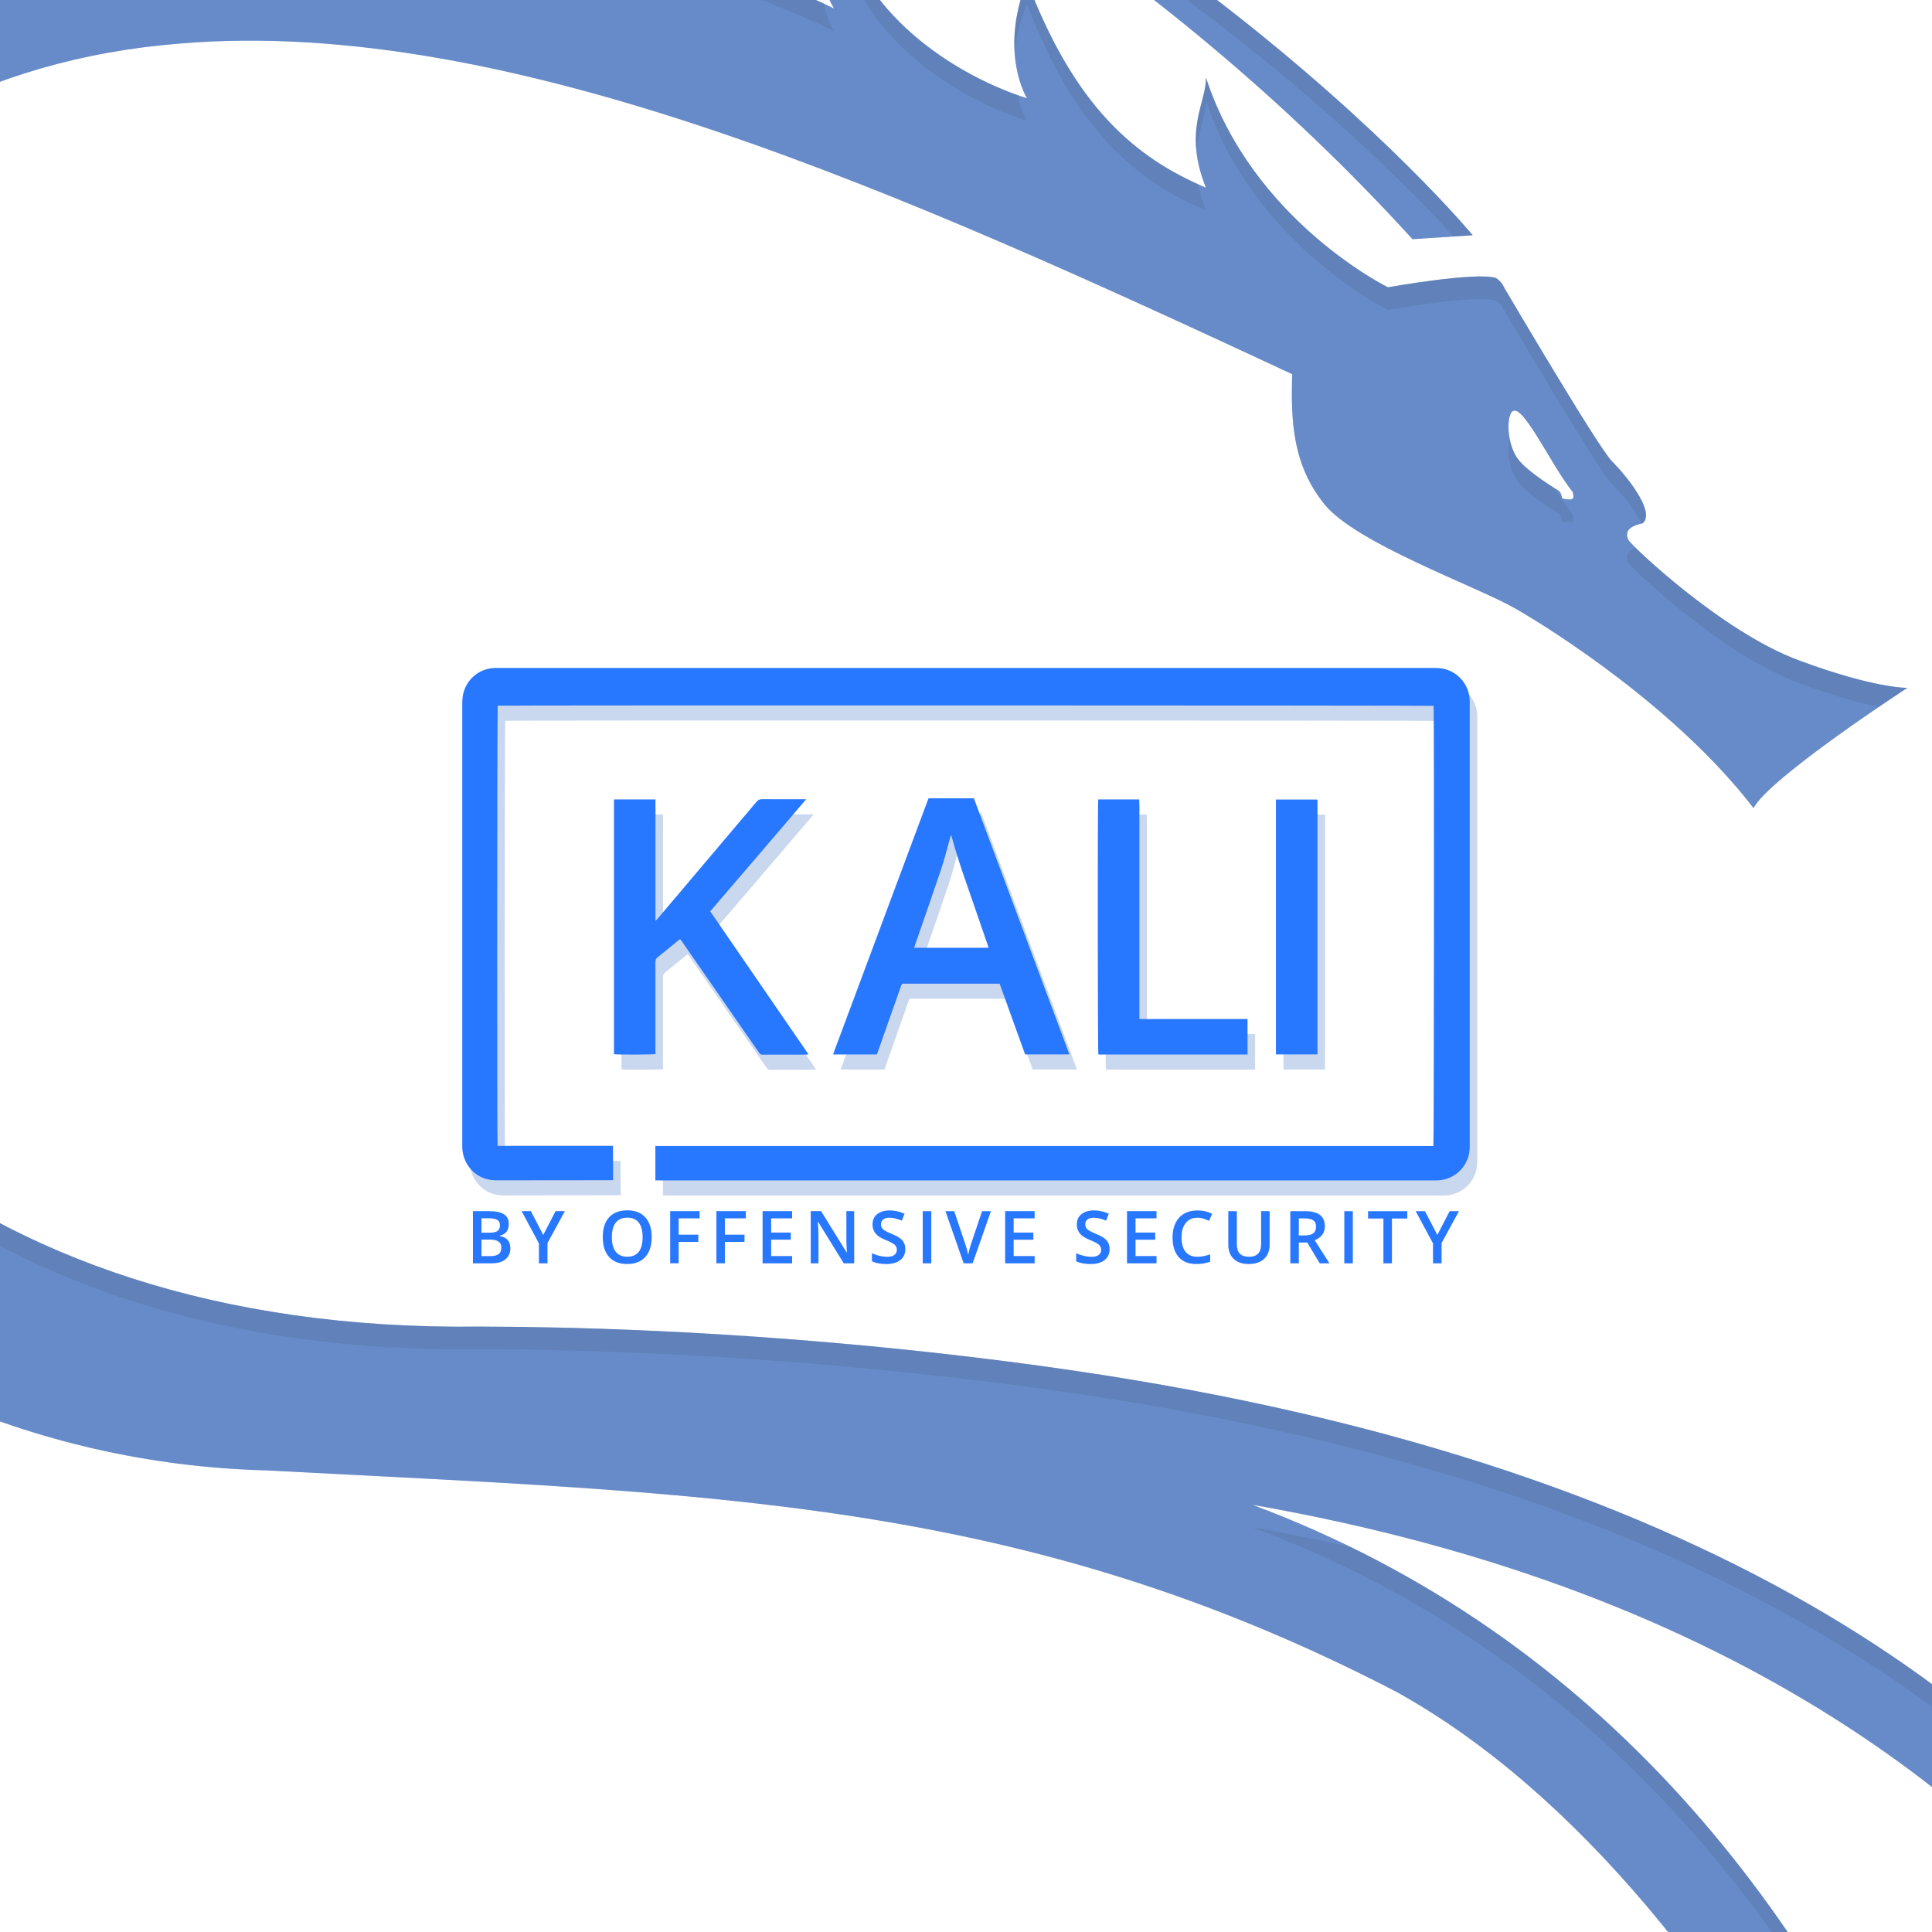 <?xml version="1.0" encoding="UTF-8" standalone="no"?>
<svg
   xmlns:dc="http://purl.org/dc/elements/1.1/"
   xmlns:cc="http://creativecommons.org/ns#"
   xmlns:rdf="http://www.w3.org/1999/02/22-rdf-syntax-ns#"
   xmlns:svg="http://www.w3.org/2000/svg"
   xmlns="http://www.w3.org/2000/svg"
   xmlns:sodipodi="http://sodipodi.sourceforge.net/DTD/sodipodi-0.dtd"
   xmlns:inkscape="http://www.inkscape.org/namespaces/inkscape"
   version="1"
   viewBox="0 0 512 512"
   id="svg22"
   sodipodi:docname="kali-logo2.svg"
   inkscape:version="1.0.1 (3bc2e813f5, 2020-09-07)"
   inkscape:export-filename="/home/daniruiz/Repositorios/Kali/graphic-resources/kali-logo2.png"
   inkscape:export-xdpi="96"
   inkscape:export-ydpi="96">
  <sodipodi:namedview
     pagecolor="#ffffff"
     bordercolor="#666666"
     borderopacity="1"
     objecttolerance="10"
     gridtolerance="10"
     guidetolerance="10"
     inkscape:pageopacity="0"
     inkscape:pageshadow="2"
     inkscape:window-width="3440"
     inkscape:window-height="1377"
     id="namedview24"
     showgrid="false"
     inkscape:zoom="0.87109375"
     inkscape:cx="-492.92873"
     inkscape:cy="40.152426"
     inkscape:window-x="1080"
     inkscape:window-y="366"
     inkscape:window-maximized="1"
     inkscape:current-layer="svg22"
     inkscape:snap-global="false"
     inkscape:document-rotation="0" />
  <defs
     id="defs10">
    <filter
       id="a"
       x="-.057"
       y="-.097"
       width="1.115"
       height="1.194"
       color-interpolation-filters="sRGB">
      <feGaussianBlur
         stdDeviation="8.935"
         id="feGaussianBlur7" />
    </filter>
    <filter
       inkscape:collect="always"
       style="color-interpolation-filters:sRGB"
       id="filter2071"
       x="-0.038"
       width="1.076"
       y="-0.065"
       height="1.129">
      <feGaussianBlur
         inkscape:collect="always"
         stdDeviation="4.25"
         id="feGaussianBlur2073" />
    </filter>
    <filter
       inkscape:collect="always"
       style="color-interpolation-filters:sRGB"
       id="filter945"
       x="-0.01"
       width="1.021"
       y="-0.014"
       height="1.028">
      <feGaussianBlur
         inkscape:collect="always"
         stdDeviation="6.513"
         id="feGaussianBlur947" />
    </filter>
  </defs>
  <rect
     style="opacity:1;fill:#ffffff;fill-opacity:1;stroke:none;stroke-width:10;stroke-opacity:0"
     id="rect1498"
     width="512"
     height="512"
     x="0"
     y="0" />
  <path
     d="m -83.375,-129.296 c 0,0 -122.711,-8.165 -331.674,57.22 -212.953,66.633 -333.729,161.079 -333.729,161.079 0,0 317.399,-177.217 675.653,-187.286 z M 374.326,63.386 390.279,62.345 c 0,0 -91.398,-110.894 -266.342,-164.912 98.34,39.975 183.934,92.94 250.384,165.945 z m 26.108,46.075 c 2.453,-4.253 10.37,13.51 16.383,20.972 0.255,1.49 0.678,2.399 -2.809,1.682 -0.293,-1.532 -0.799,-1.976 -0.799,-1.976 0,0 -8.415,-5.007 -10.995,-8.559 -2.582,-3.552 -3.04,-9.764 -1.781,-12.12 z m 214.696,527.877 c 0,0 19.403,-222.758 -330.581,-274.116 C 240.191,356.713 184.094,351.704 127.351,351.561 -153.157,355.269 -163.383,28.033 47.991,11.511 135.591,4.283 240.192,51.538 342.451,99.159 c -0.38,12.7 0.145,23.986 8.489,34.415 8.341,10.426 40.383,21.8 50.622,27.675 10.238,5.877 43.038,26.73 63.137,52.892 4.359,-8.153 40.761,-31.848 40.761,-31.848 0,0 -8.72,0.19 -29.007,-7.392 -20.29,-7.582 -44.365,-30.523 -44.935,-31.848 -0.568,-1.328 -0.947,-3.413 3.794,-4.361 3.6,-3.031 -4.553,-12.89 -8.156,-16.49 -3.6,-3.602 -27.681,-44.548 -28.248,-45.497 -0.568,-0.949 -0.759,-1.895 -2.464,-3.033 -5.31,-1.708 -28.63,2.464 -28.63,2.464 0,0 -35.865,-17.615 -48.228,-55.592 0.18,6.652 -6.15,13.915 0,29.197 -18.7,-7.911 -34.762,-21.402 -47.431,-54.743 -7.54,18.963 0,31.02 0,31.02 0,0 -44.035,-12.305 -51.08,-52.915 -7.732,18.23 0,29.195 0,29.195 0,0 -71.788,-37.457 -191.071,-38 -79.86,-7.325 -96.486,-147.813 -89.088,-171.461 0,0 -115.188,-60.708 -341.936,-87.528 -226.748,-26.823 -412.712,-4.042 -412.712,-4.042 0,0 401.597,-19.273 723.322,110.978 10.937,48.917 43.838,130.389 61.558,169.55 -50.705,35.058 -107.884,68.023 -116.788,184.943 -8.901,116.915 91.618,219.754 216.27,222.927 118.363,6.305 200.144,7.2 299.266,58.59 94.615,52.315 172.194,211.727 179.872,355.094 8.292,-106.373 -31.627,-335.123 -217.904,-404.577 260.358,45.562 283.261,238.572 283.261,238.572 z m -704.637,-784.101 -9.368,-30.217 c 0,0 -154.578,-27.45 -362.412,-12.677 -207.834,14.773 -417.675,87.526 -417.675,87.526 0,0 429.367,-108.039 789.448,-44.632"
     style="opacity:0.5;fill:#265ab1;fill-opacity:1;stroke-width:12.016;paint-order:stroke fill markers;filter:url(#filter945)"
     id="path935" />
  <path
     id="path1988"
     style="clip-rule:evenodd;opacity:0.5;fill:#2b62c0;fill-opacity:1;fill-rule:evenodd;stroke-width:0.713;filter:url(#filter2071)"
     d="m 133.278,181.019 c -3.733,0.029 -7.01,2.387 -8.25,5.896 -0.405,1.141 -0.523,2.297 -0.523,3.494 v 117.652 c 0.138,4.902 3.973,8.724 8.83,8.736 10.182,0.013 31.15,-0.035 31.15,-0.035 l -0.037,-9.105 h -30.584 c -0.162,-0.978 -0.121,-116.119 0.037,-116.646 0.937,-0.131 247.477,-0.084 248.02,0.043 0.149,0.888 0.106,116.04 -0.057,116.646 H 175.679 v 9.105 c 0,0 0.804,1.7e-4 1.172,0.014 h 205.9 c 3.693,-0.037 6.964,-2.353 8.223,-5.834 0.405,-1.109 0.521,-2.253 0.521,-3.422 V 189.69 c -0.078,-3.894 -2.728,-7.314 -6.477,-8.35 l -0.006,-0.008 c -0.993,-0.266 -1.984,-0.314 -3.01,-0.314 z m 114.814,34.545 c -0.077,0.148 -0.134,0.256 -0.164,0.357 -8.356,22.407 -16.704,44.823 -25.057,67.227 -0.037,0.037 -0.037,0.105 -0.037,0.148 v 0.072 c 0,0.029 0.036,0.043 0.043,0.076 h 11.471 l 0.021,0.004 c 0.088,-0.256 0.19,-0.475 0.268,-0.713 1.776,-5.046 3.553,-10.083 5.334,-15.133 0.296,-0.812 0.592,-1.628 0.859,-2.443 0.106,-0.34 0.278,-0.518 0.637,-0.475 0.116,0.013 0.251,0 0.369,0 h 25.072 c 2.266,6.279 4.518,12.512 6.76,18.746 h 11.736 C 276.939,260.746 268.507,238.153 260.093,215.564 Z m -44.115,0.229 c -0.654,0 -1.066,0.19 -1.498,0.697 -8.739,10.349 -17.499,20.7 -26.258,31.037 -0.116,0.132 -0.267,0.252 -0.52,0.484 v -25.746 c 0,-2.131 0.037,-4.268 0,-6.4 h -10.99 v 67.508 c 0.872,0.153 10.417,0.121 11.006,-0.037 v -0.859 l -0.029,-0.004 v -23.547 c 0,-0.531 0.148,-0.904 0.582,-1.24 1.819,-1.438 3.614,-2.919 5.408,-4.387 0.179,-0.133 0.353,-0.251 0.576,-0.414 0.194,0.25 0.356,0.455 0.506,0.68 3.051,4.401 6.104,8.798 9.152,13.191 3.741,5.413 7.488,10.802 11.221,16.189 0.207,0.313 0.398,0.549 0.857,0.549 3.931,-0.013 7.857,-0.014 11.783,-0.014 0.13,0 0.264,-0.043 0.471,-0.09 -8.693,-12.66 -17.35,-25.23 -26.033,-37.879 1.747,-2.028 3.437,-3.98 5.125,-5.98 1.693,-1.958 3.379,-3.923 5.068,-5.895 1.687,-1.967 3.363,-3.937 5.055,-5.906 1.688,-1.973 3.38,-3.942 5.049,-5.91 1.681,-1.953 3.347,-3.907 5.129,-6.014 h -0.99 c -3.557,0 -7.112,0.021 -10.67,-0.014 z m 89.061,0.07 c -0.183,0.844 -0.138,67.033 0.037,67.588 h 39.535 v -9.404 h -19.07 c -1.603,0 -3.22,0.013 -4.816,0 -1.573,-0.013 -3.14,0.059 -4.771,-0.035 v -52.926 l -0.01,-0.01 c 0,-1.748 0.066,-3.481 -0.049,-5.213 z m 47.094,0.021 v 67.549 h 10.949 c 0.036,-0.114 0.065,-0.175 0.065,-0.252 v -66.902 h -0.006 c 0,-0.105 -7.1e-4,-0.192 -0.037,-0.301 0,-0.029 -0.037,-0.036 -0.037,-0.057 0,-0.013 -0.043,-0.037 -0.043,-0.037 z m -86.16,9.455 c 0.116,0.177 0.209,0.285 0.24,0.402 1.836,6.855 4.344,13.506 6.623,20.23 0.947,2.798 1.929,5.578 2.893,8.377 0.073,0.25 0.145,0.501 0.234,0.811 h -19.693 c 0.088,-0.292 0.163,-0.542 0.248,-0.793 2.311,-6.693 4.656,-13.356 6.908,-20.066 0.904,-2.697 1.584,-5.48 2.354,-8.23 0.065,-0.208 0.106,-0.417 0.193,-0.73 z"
     sodipodi:nodetypes="ccscccccccccccccsccccccccsscccccccscccccccccsccccccscccccccscccccccsccccccscccccccccscccscccccccccccc" />
  <path
     id="path16"
     style="clip-rule:evenodd;fill:#2777ff;fill-opacity:1;fill-rule:evenodd;stroke-width:0.713"
     d="m 131.278,177.019 c -3.733,0.029 -7.01,2.387 -8.25,5.896 -0.405,1.141 -0.523,2.297 -0.523,3.494 v 117.652 c 0.138,4.902 3.973,8.724 8.83,8.736 10.182,0.013 31.15,-0.035 31.15,-0.035 l -0.037,-9.105 h -30.584 c -0.162,-0.978 -0.121,-116.119 0.037,-116.646 0.937,-0.131 247.477,-0.084 248.02,0.043 0.149,0.888 0.106,116.04 -0.057,116.646 H 173.679 v 9.105 c 0,0 0.804,1.7e-4 1.172,0.014 h 205.9 c 3.693,-0.037 6.964,-2.353 8.223,-5.834 0.405,-1.109 0.521,-2.253 0.521,-3.422 V 185.69 c -0.078,-3.894 -2.728,-7.314 -6.477,-8.35 l -0.006,-0.008 c -0.993,-0.266 -1.984,-0.314 -3.01,-0.314 z m 114.814,34.545 c -0.077,0.148 -0.134,0.256 -0.164,0.357 -8.356,22.407 -16.704,44.823 -25.057,67.227 -0.037,0.037 -0.037,0.105 -0.037,0.148 v 0.072 c 0,0.029 0.036,0.043 0.043,0.076 h 11.471 l 0.021,0.004 c 0.088,-0.256 0.19,-0.475 0.268,-0.713 1.776,-5.046 3.553,-10.083 5.334,-15.133 0.296,-0.812 0.592,-1.628 0.859,-2.443 0.106,-0.34 0.278,-0.518 0.637,-0.475 0.116,0.013 0.251,0 0.369,0 h 25.072 c 2.266,6.279 4.518,12.512 6.76,18.746 h 11.736 C 274.939,256.746 266.507,234.153 258.093,211.564 Z m -44.115,0.229 c -0.654,0 -1.066,0.19 -1.498,0.697 -8.739,10.349 -17.499,20.7 -26.258,31.037 -0.116,0.132 -0.267,0.252 -0.52,0.484 v -25.746 c 0,-2.131 0.037,-4.268 0,-6.4 h -10.99 v 67.508 c 0.872,0.153 10.417,0.121 11.006,-0.037 v -0.859 l -0.029,-0.004 v -23.547 c 0,-0.531 0.148,-0.904 0.582,-1.24 1.819,-1.438 3.614,-2.919 5.408,-4.387 0.179,-0.133 0.353,-0.251 0.576,-0.414 0.194,0.25 0.356,0.455 0.506,0.68 3.051,4.401 6.104,8.798 9.152,13.191 3.741,5.413 7.488,10.802 11.221,16.189 0.207,0.313 0.398,0.549 0.857,0.549 3.931,-0.013 7.857,-0.014 11.783,-0.014 0.13,0 0.264,-0.043 0.471,-0.09 -8.693,-12.66 -17.35,-25.23 -26.033,-37.879 1.747,-2.028 3.437,-3.98 5.125,-5.98 1.693,-1.958 3.379,-3.923 5.068,-5.895 1.687,-1.967 3.363,-3.937 5.055,-5.906 1.688,-1.973 3.38,-3.942 5.049,-5.91 1.681,-1.953 3.347,-3.907 5.129,-6.014 h -0.99 c -3.557,0 -7.112,0.021 -10.67,-0.014 z m 89.061,0.07 c -0.183,0.844 -0.138,67.033 0.037,67.588 h 39.535 v -9.404 h -19.07 c -1.603,0 -3.22,0.013 -4.816,0 -1.573,-0.013 -3.14,0.059 -4.771,-0.035 v -52.926 l -0.01,-0.01 c 0,-1.748 0.066,-3.481 -0.049,-5.213 z m 47.094,0.021 v 67.549 h 10.949 c 0.036,-0.114 0.065,-0.175 0.065,-0.252 v -66.902 h -0.006 c 0,-0.105 -7.1e-4,-0.192 -0.037,-0.301 0,-0.029 -0.037,-0.036 -0.037,-0.057 0,-0.013 -0.043,-0.037 -0.043,-0.037 z m -86.16,9.455 c 0.116,0.177 0.209,0.285 0.24,0.402 1.836,6.855 4.344,13.506 6.623,20.23 0.947,2.798 1.929,5.578 2.893,8.377 0.073,0.25 0.145,0.501 0.234,0.811 h -19.693 c 0.088,-0.292 0.163,-0.542 0.248,-0.793 2.311,-6.693 4.656,-13.356 6.908,-20.066 0.904,-2.697 1.584,-5.48 2.354,-8.23 0.065,-0.208 0.106,-0.417 0.193,-0.73 z m -85.721,99.412 c -2.087,0 -3.696,0.611 -4.818,1.834 -1.127,1.225 -1.691,2.975 -1.691,5.256 0,2.281 0.561,4.04 1.682,5.279 1.118,1.238 2.72,1.857 4.807,1.857 2.066,0 3.659,-0.627 4.783,-1.871 1.127,-1.249 1.689,-2.993 1.689,-5.246 0,-2.255 -0.559,-4.005 -1.686,-5.246 -1.123,-1.242 -2.712,-1.863 -4.766,-1.863 z m 69.506,0.023 c -1.38,0 -2.481,0.334 -3.301,0.992 -0.82,0.662 -1.23,1.57 -1.23,2.721 0,0.922 0.26,1.708 0.779,2.365 0.515,0.656 1.406,1.236 2.67,1.746 1.218,0.492 2.027,0.918 2.418,1.279 0.39,0.362 0.586,0.798 0.586,1.311 0,0.574 -0.211,1.033 -0.639,1.375 -0.424,0.339 -1.089,0.508 -1.984,0.508 -0.608,0 -1.272,-0.084 -1.98,-0.254 -0.712,-0.171 -1.378,-0.402 -2.008,-0.699 v 2.135 c 0.996,0.482 2.275,0.729 3.836,0.729 1.566,0 2.791,-0.351 3.682,-1.049 0.889,-0.697 1.334,-1.663 1.334,-2.891 0,-0.628 -0.113,-1.168 -0.332,-1.627 -0.218,-0.463 -0.567,-0.874 -1.039,-1.24 h 0.004 c -0.477,-0.366 -1.221,-0.76 -2.23,-1.18 -0.906,-0.372 -1.531,-0.674 -1.875,-0.902 -0.349,-0.226 -0.595,-0.466 -0.744,-0.719 -0.155,-0.258 -0.232,-0.564 -0.232,-0.924 0,-0.522 0.191,-0.946 0.568,-1.26 0.377,-0.323 0.931,-0.479 1.664,-0.479 0.962,0 2.061,0.255 3.293,0.773 l 0.715,-1.838 c -1.306,-0.581 -2.627,-0.873 -3.953,-0.873 z m 54.139,0 c -1.381,0 -2.478,0.334 -3.297,0.992 -0.82,0.662 -1.232,1.57 -1.232,2.721 0,0.922 0.259,1.708 0.777,2.365 0.515,0.656 1.403,1.236 2.668,1.746 1.222,0.492 2.028,0.918 2.42,1.279 0.39,0.362 0.584,0.798 0.584,1.311 0,0.574 -0.21,1.033 -0.635,1.375 -0.425,0.339 -1.089,0.508 -1.986,0.508 -0.607,0 -1.271,-0.084 -1.975,-0.254 -0.716,-0.171 -1.381,-0.402 -2.016,-0.699 v 2.135 c 1,0.482 2.278,0.729 3.842,0.729 1.564,0 2.793,-0.351 3.682,-1.049 0.887,-0.697 1.332,-1.663 1.332,-2.891 0,-0.628 -0.114,-1.168 -0.332,-1.627 -0.224,-0.463 -0.571,-0.873 -1.041,-1.24 -0.474,-0.366 -1.22,-0.76 -2.236,-1.18 -0.895,-0.372 -1.526,-0.674 -1.869,-0.902 -0.345,-0.226 -0.597,-0.466 -0.746,-0.719 -0.149,-0.258 -0.227,-0.564 -0.227,-0.924 0,-0.522 0.188,-0.946 0.568,-1.26 0.377,-0.323 0.934,-0.479 1.662,-0.479 0.966,0 2.064,0.255 3.295,0.773 l 0.713,-1.838 c -1.307,-0.581 -2.627,-0.873 -3.951,-0.873 z m 27.424,0 c -1.343,0 -2.517,0.286 -3.512,0.859 -0.994,0.573 -1.754,1.399 -2.281,2.477 -0.527,1.081 -0.791,2.338 -0.791,3.771 0,2.283 0.542,4.035 1.629,5.258 1.084,1.229 2.639,1.842 4.662,1.842 1.371,0 2.605,-0.209 3.689,-0.611 v -1.943 c -0.591,0.187 -1.166,0.337 -1.715,0.457 -0.546,0.115 -1.117,0.172 -1.701,0.172 -1.353,0 -2.39,-0.438 -3.107,-1.309 -0.714,-0.868 -1.072,-2.153 -1.072,-3.842 0,-1.624 0.373,-2.887 1.117,-3.811 0.744,-0.922 1.763,-1.381 3.061,-1.381 0.572,0 1.12,0.079 1.643,0.25 0.52,0.166 1.012,0.36 1.48,0.58 l 0.812,-1.879 c -1.196,-0.594 -2.506,-0.891 -3.914,-0.891 z m -179.086,0.193 4.584,8.537 v 5.283 h 2.27 v -5.359 l 4.607,-8.461 h -2.461 l -3.27,6.307 -3.273,-6.307 z m 63.863,0 v 13.82 h 7.822 v -1.918 h -5.559 v -4.338 h 5.209 v -1.891 h -5.209 v -3.764 h 5.559 v -1.91 z m 64.277,0 v 13.824 h 7.816 v -1.922 h -5.562 v -4.336 h 5.215 v -1.893 h -5.215 v -3.764 h 5.562 v -1.91 z m 32.297,0 v 13.824 h 7.82 v -1.922 h -5.561 v -4.336 h 5.209 v -1.893 h -5.209 v -3.764 h 5.561 v -1.91 z m -173.334,0.002 v 13.82 h 4.99 c 1.544,0 2.75,-0.346 3.619,-1.055 0.866,-0.704 1.299,-1.676 1.299,-2.916 0,-0.922 -0.231,-1.648 -0.686,-2.188 -0.459,-0.542 -1.17,-0.901 -2.139,-1.086 v -0.094 c 0.781,-0.136 1.381,-0.474 1.799,-1.008 0.412,-0.535 0.619,-1.208 0.619,-2.016 0,-1.197 -0.422,-2.074 -1.271,-2.627 -0.847,-0.553 -2.226,-0.832 -4.127,-0.832 z m 52.27,0 v 13.818 h 2.244 v -5.674 h 5.211 v -1.916 h -5.211 v -4.32 h 5.559 v -1.908 z m 12.246,0 v 13.818 h 2.242 v -5.674 h 5.209 v -1.916 h -5.209 v -4.32 h 5.561 v -1.908 z m 25,0 v 13.82 h 2.051 v -7.182 c 0,-0.972 -0.049,-2.043 -0.133,-3.215 l -0.045,-0.613 h 0.072 l 6.805,11.01 h 2.764 v -13.82 h -2.066 v 7.242 h -0.01 c 0,0.508 -5.5e-4,1.216 0.064,2.129 0.037,0.913 0.065,1.442 0.072,1.586 h -0.051 l -6.783,-10.957 z m 29.682,0.002 v 13.82 h 2.262 V 320.972 Z m 6.02,0 4.824,13.818 h 2.385 l 4.844,-13.818 h -2.348 l -2.879,8.553 c -0.11,0.304 -0.248,0.774 -0.422,1.402 -0.167,0.628 -0.296,1.185 -0.377,1.66 -0.057,-0.314 -0.162,-0.793 -0.332,-1.439 -0.174,-0.647 -0.329,-1.173 -0.486,-1.584 l -2.883,-8.592 z m 74.955,0 v 8.906 c 0,1.584 0.476,2.834 1.428,3.74 0.954,0.91 2.283,1.363 3.998,1.363 1.153,0 2.147,-0.209 2.977,-0.619 0.827,-0.411 1.46,-1.003 1.898,-1.766 0.44,-0.765 0.658,-1.66 0.658,-2.68 v -8.945 h -2.258 v 8.725 h -0.002 c 0,2.237 -1.064,3.357 -3.197,3.357 -1.095,0 -1.914,-0.274 -2.441,-0.814 -0.53,-0.539 -0.793,-1.379 -0.793,-2.521 v -8.746 z m 30.744,0 v 13.82 h 2.26 V 320.972 Z m 6.303,0 v 1.941 h 0.002 4.061 v 11.879 h 2.258 V 322.913 h 4.068 v -1.941 z m -20.615,0.002 v 13.82 h 2.26 v -5.521 h 2.23 l 3.307,5.518 h 2.576 l -3.904,-6.115 c 1.792,-0.731 2.685,-1.951 2.686,-3.676 0,0 0,-0.002 0,-0.002 -4.4e-4,-1.346 -0.431,-2.351 -1.283,-3.023 -0.86,-0.665 -2.181,-1 -3.965,-1 z m 33.23,0 4.59,8.537 v 5.283 h 2.27 v -5.361 l 4.607,-8.459 h -2.461 l -3.271,6.307 -3.273,-6.307 z m -208.92,1.721 c 1.343,0 2.35,0.434 3.031,1.312 0.673,0.875 1.014,2.161 1.014,3.855 0,1.719 -0.34,3.013 -1.021,3.881 -0.689,0.871 -1.699,1.309 -3.045,1.309 -1.348,0 -2.365,-0.441 -3.055,-1.32 -0.683,-0.878 -1.027,-2.169 -1.027,-3.869 0,-1.694 0.344,-2.979 1.037,-3.855 0.688,-0.877 1.711,-1.312 3.066,-1.312 z m -38.654,0.162 h 1.955 c 1.024,0 1.765,0.144 2.24,0.438 0.467,0.29 0.701,0.761 0.701,1.41 0,0.717 -0.215,1.223 -0.65,1.525 -0.433,0.296 -1.128,0.451 -2.072,0.451 h -2.174 z m 216.604,0.027 h 1.49 c 1.029,0 1.801,0.17 2.309,0.508 0.515,0.342 0.766,0.902 0.766,1.684 0,0.769 -0.231,1.351 -0.705,1.742 -0.47,0.388 -1.237,0.586 -2.291,0.586 h -1.568 z m -216.604,5.627 h 2.285 c 1.003,0 1.752,0.174 2.238,0.521 0.496,0.342 0.74,0.88 0.74,1.598 0,0.782 -0.234,1.35 -0.721,1.715 -0.485,0.362 -1.194,0.545 -2.143,0.545 h -2.4 z" />
  <path
     d="m -83.375,-129.296 c 0,0 -122.711,-8.165 -331.674,57.22 -212.953,66.633 -333.729,161.079 -333.729,161.079 0,0 317.399,-177.217 675.653,-187.286 z M 374.326,63.386 390.279,62.345 c 0,0 -91.398,-110.894 -266.342,-164.912 98.34,39.975 183.934,92.94 250.384,165.945 z m 26.108,46.075 c 2.453,-4.253 10.37,13.51 16.383,20.972 0.255,1.49 0.678,2.399 -2.809,1.682 -0.293,-1.532 -0.799,-1.976 -0.799,-1.976 0,0 -8.415,-5.007 -10.995,-8.559 -2.582,-3.552 -3.04,-9.764 -1.781,-12.12 z m 214.696,527.877 c 0,0 19.403,-222.758 -330.581,-274.116 C 240.191,356.713 184.094,351.704 127.351,351.561 -153.157,355.269 -163.383,28.033 47.991,11.511 135.591,4.283 240.192,51.538 342.451,99.159 c -0.38,12.7 0.145,23.986 8.489,34.415 8.341,10.426 40.383,21.8 50.622,27.675 10.238,5.877 43.038,26.73 63.137,52.892 4.359,-8.153 40.761,-31.848 40.761,-31.848 0,0 -8.72,0.19 -29.007,-7.392 -20.29,-7.582 -44.365,-30.523 -44.935,-31.848 -0.568,-1.328 -0.947,-3.413 3.794,-4.361 3.6,-3.031 -4.553,-12.89 -8.156,-16.49 -3.6,-3.602 -27.681,-44.548 -28.248,-45.497 -0.568,-0.949 -0.759,-1.895 -2.464,-3.033 -5.31,-1.708 -28.63,2.464 -28.63,2.464 0,0 -35.865,-17.615 -48.228,-55.592 0.18,6.652 -6.15,13.915 0,29.197 -18.7,-7.911 -34.762,-21.402 -47.431,-54.743 -7.54,18.963 0,31.02 0,31.02 0,0 -44.035,-12.305 -51.08,-52.915 -7.732,18.23 0,29.195 0,29.195 0,0 -71.788,-37.457 -191.071,-38 -79.86,-7.325 -96.486,-147.813 -89.088,-171.461 0,0 -115.188,-60.708 -341.936,-87.528 -226.748,-26.823 -412.712,-4.042 -412.712,-4.042 0,0 401.597,-19.273 723.322,110.978 10.937,48.917 43.838,130.389 61.558,169.55 -50.705,35.058 -107.884,68.023 -116.788,184.943 -8.901,116.915 91.618,219.754 216.27,222.927 118.363,6.305 200.144,7.2 299.266,58.59 94.615,52.315 172.194,211.727 179.872,355.094 8.292,-106.373 -31.627,-335.123 -217.904,-404.577 260.358,45.562 283.261,238.572 283.261,238.572 z m -704.637,-784.101 -9.368,-30.217 c 0,0 -154.578,-27.45 -362.412,-12.677 -207.834,14.773 -417.675,87.526 -417.675,87.526 0,0 429.367,-108.039 789.448,-44.632"
     style="opacity:1;fill:#678bc8;fill-opacity:1;stroke-width:12.016;paint-order:stroke fill markers"
     id="path6" />
  <path
     id="path2431"
     style="opacity:0.1;fill:#272a34;fill-opacity:1;stroke-width:12.016;paint-order:stroke fill markers"
     d="M -631.25 -307.76 C -741.09 -307.634 -813.732 -298.734 -813.732 -298.734 C -813.732 -298.734 -780.15 -300.323 -724.832 -299.477 C -649.045 -303.125 -531.868 -304.172 -401.02 -288.693 C -185.389 -263.188 -70.875 -207.15 -60.143 -201.705 C -59.88 -203.904 -59.527 -205.749 -59.084 -207.164 C -59.084 -207.164 -174.272 -267.873 -401.02 -294.693 C -486.05 -304.752 -565.346 -307.835 -631.25 -307.76 z M -333.602 -194.02 C -372.908 -194.1 -415.823 -192.89 -461.287 -189.658 C -669.121 -174.885 -878.963 -102.131 -878.963 -102.131 C -878.963 -102.131 -854.665 -108.22 -813.135 -116.625 C -734.881 -139.312 -597.653 -173.965 -461.287 -183.658 C -253.453 -198.431 -98.875 -170.98 -98.875 -170.98 L -91.473 -147.102 C -90.82 -146.988 -90.166 -146.878 -89.514 -146.764 L -89.508 -146.764 L -98.875 -176.98 C -98.875 -176.98 -193.222 -193.734 -333.602 -194.02 z M -60.629 -188.076 C -61.597 -145.814 -40.316 -36.153 30.004 -29.703 C 149.287 -29.16 221.076 8.297 221.076 8.297 C 221.076 8.297 219.255 5.686 218.266 0.928 C 204.233 -5.705 135.901 -35.221 30.004 -35.703 C -37.189 -41.866 -59.611 -142.285 -60.629 -188.076 z M -96.076 -129.619 C -132.423 -129.773 -245.266 -125.202 -415.049 -72.076 C -628.002 -5.443 -748.779 89.004 -748.779 89.004 C -748.779 89.004 -736.755 82.309 -714.961 71.52 C -665.259 39.249 -562.166 -20.043 -415.049 -66.076 C -206.085 -131.462 -83.375 -123.295 -83.375 -123.295 L -75.088 -98.221 C -74.433 -98.24 -73.78 -98.265 -73.125 -98.283 L -83.375 -129.295 C -83.375 -129.295 -87.688 -129.584 -96.076 -129.619 z M 123.938 -102.566 C 149.841 -92.037 174.849 -80.596 198.867 -68.135 C 304.831 -20.08 367.875 43.601 385.273 62.672 L 390.279 62.344 C 390.279 62.344 298.881 -48.548 123.938 -102.566 z M 221.076 -26.898 C 217.889 -19.385 217.344 -13.13 217.787 -8.344 C 218.125 -12.008 219.088 -16.211 221.076 -20.898 C 228.121 19.712 272.156 32.018 272.156 32.018 C 272.156 32.018 270.645 29.577 269.652 25.193 C 260.327 21.92 227.121 7.948 221.076 -26.898 z M -30.902 -16.799 C -81.09 17.749 -136.856 51.382 -145.641 166.736 C -146.081 172.52 -146.243 178.268 -146.158 183.973 C -146.095 180.244 -145.927 176.497 -145.641 172.736 C -136.737 55.816 -79.557 22.851 -28.852 -12.207 C -29.502 -13.644 -30.213 -15.251 -30.902 -16.799 z M 272.156 -5.004 C 269.071 2.754 268.527 9.33 268.941 14.424 C 269.249 10.484 270.172 5.987 272.156 0.996 C 284.825 34.337 300.886 47.83 319.586 55.74 C 318.57 53.216 317.92 50.928 317.5 48.809 C 299.693 40.772 284.35 27.086 272.156 -5.004 z M 319.586 20.543 C 319.723 25.593 316.121 31.004 317.062 40 C 317.659 34.384 319.689 30.359 319.586 26.543 C 331.948 64.521 367.814 82.135 367.814 82.135 C 367.814 82.135 391.133 77.962 396.443 79.67 C 398.148 80.808 398.34 81.755 398.908 82.703 C 399.475 83.652 423.556 124.599 427.156 128.201 C 429.343 130.386 433.194 134.872 435.088 138.742 C 435.165 138.726 435.232 138.707 435.312 138.691 C 438.913 135.66 430.759 125.801 427.156 122.201 C 423.556 118.599 399.475 77.652 398.908 76.703 C 398.34 75.755 398.148 74.808 396.443 73.67 C 391.133 71.962 367.814 76.135 367.814 76.135 C 367.814 76.135 331.948 58.521 319.586 20.543 z M 342.371 105.121 C 342.376 105.85 342.391 106.575 342.412 107.295 C 342.427 106.582 342.43 105.88 342.451 105.158 C 342.425 105.146 342.398 105.134 342.371 105.121 z M 400.102 116.322 C 399.298 119.089 399.901 124.398 402.215 127.58 C 404.795 131.132 413.209 136.139 413.209 136.139 C 413.209 136.139 413.715 136.584 414.008 138.115 C 417.494 138.833 417.071 137.924 416.816 136.434 C 415.321 134.577 413.708 132.081 412.09 129.447 C 409.815 128.026 404.262 124.399 402.215 121.58 C 401.156 120.124 400.474 118.223 400.102 116.322 z M 433.496 145.199 C 430.703 146.259 431.036 147.927 431.518 149.053 C 432.087 150.378 456.164 173.318 476.453 180.9 C 486.19 184.54 493.236 186.378 497.959 187.316 C 502.323 184.351 505.459 182.293 505.459 182.293 C 505.459 182.293 496.74 182.483 476.453 174.9 C 459.369 168.516 439.656 151.289 433.496 145.199 z M -98.287 169.564 C -99.722 261.144 -27.232 359.604 127.352 357.561 C 184.094 357.704 240.191 362.714 284.549 369.223 C 591.22 414.225 614.272 590.808 615.281 633.83 C 615.991 605.716 609.076 410.845 284.549 363.223 C 240.191 356.714 184.094 351.704 127.352 351.561 C -23.86 353.56 -96.532 259.39 -98.287 169.564 z M 331.865 404.77 C 501.843 468.147 549.944 664.145 550.762 778.785 C 551.563 671.075 509.617 484.2 358.043 410.021 C 349.592 408.105 340.876 406.346 331.865 404.77 z " />
</svg>
